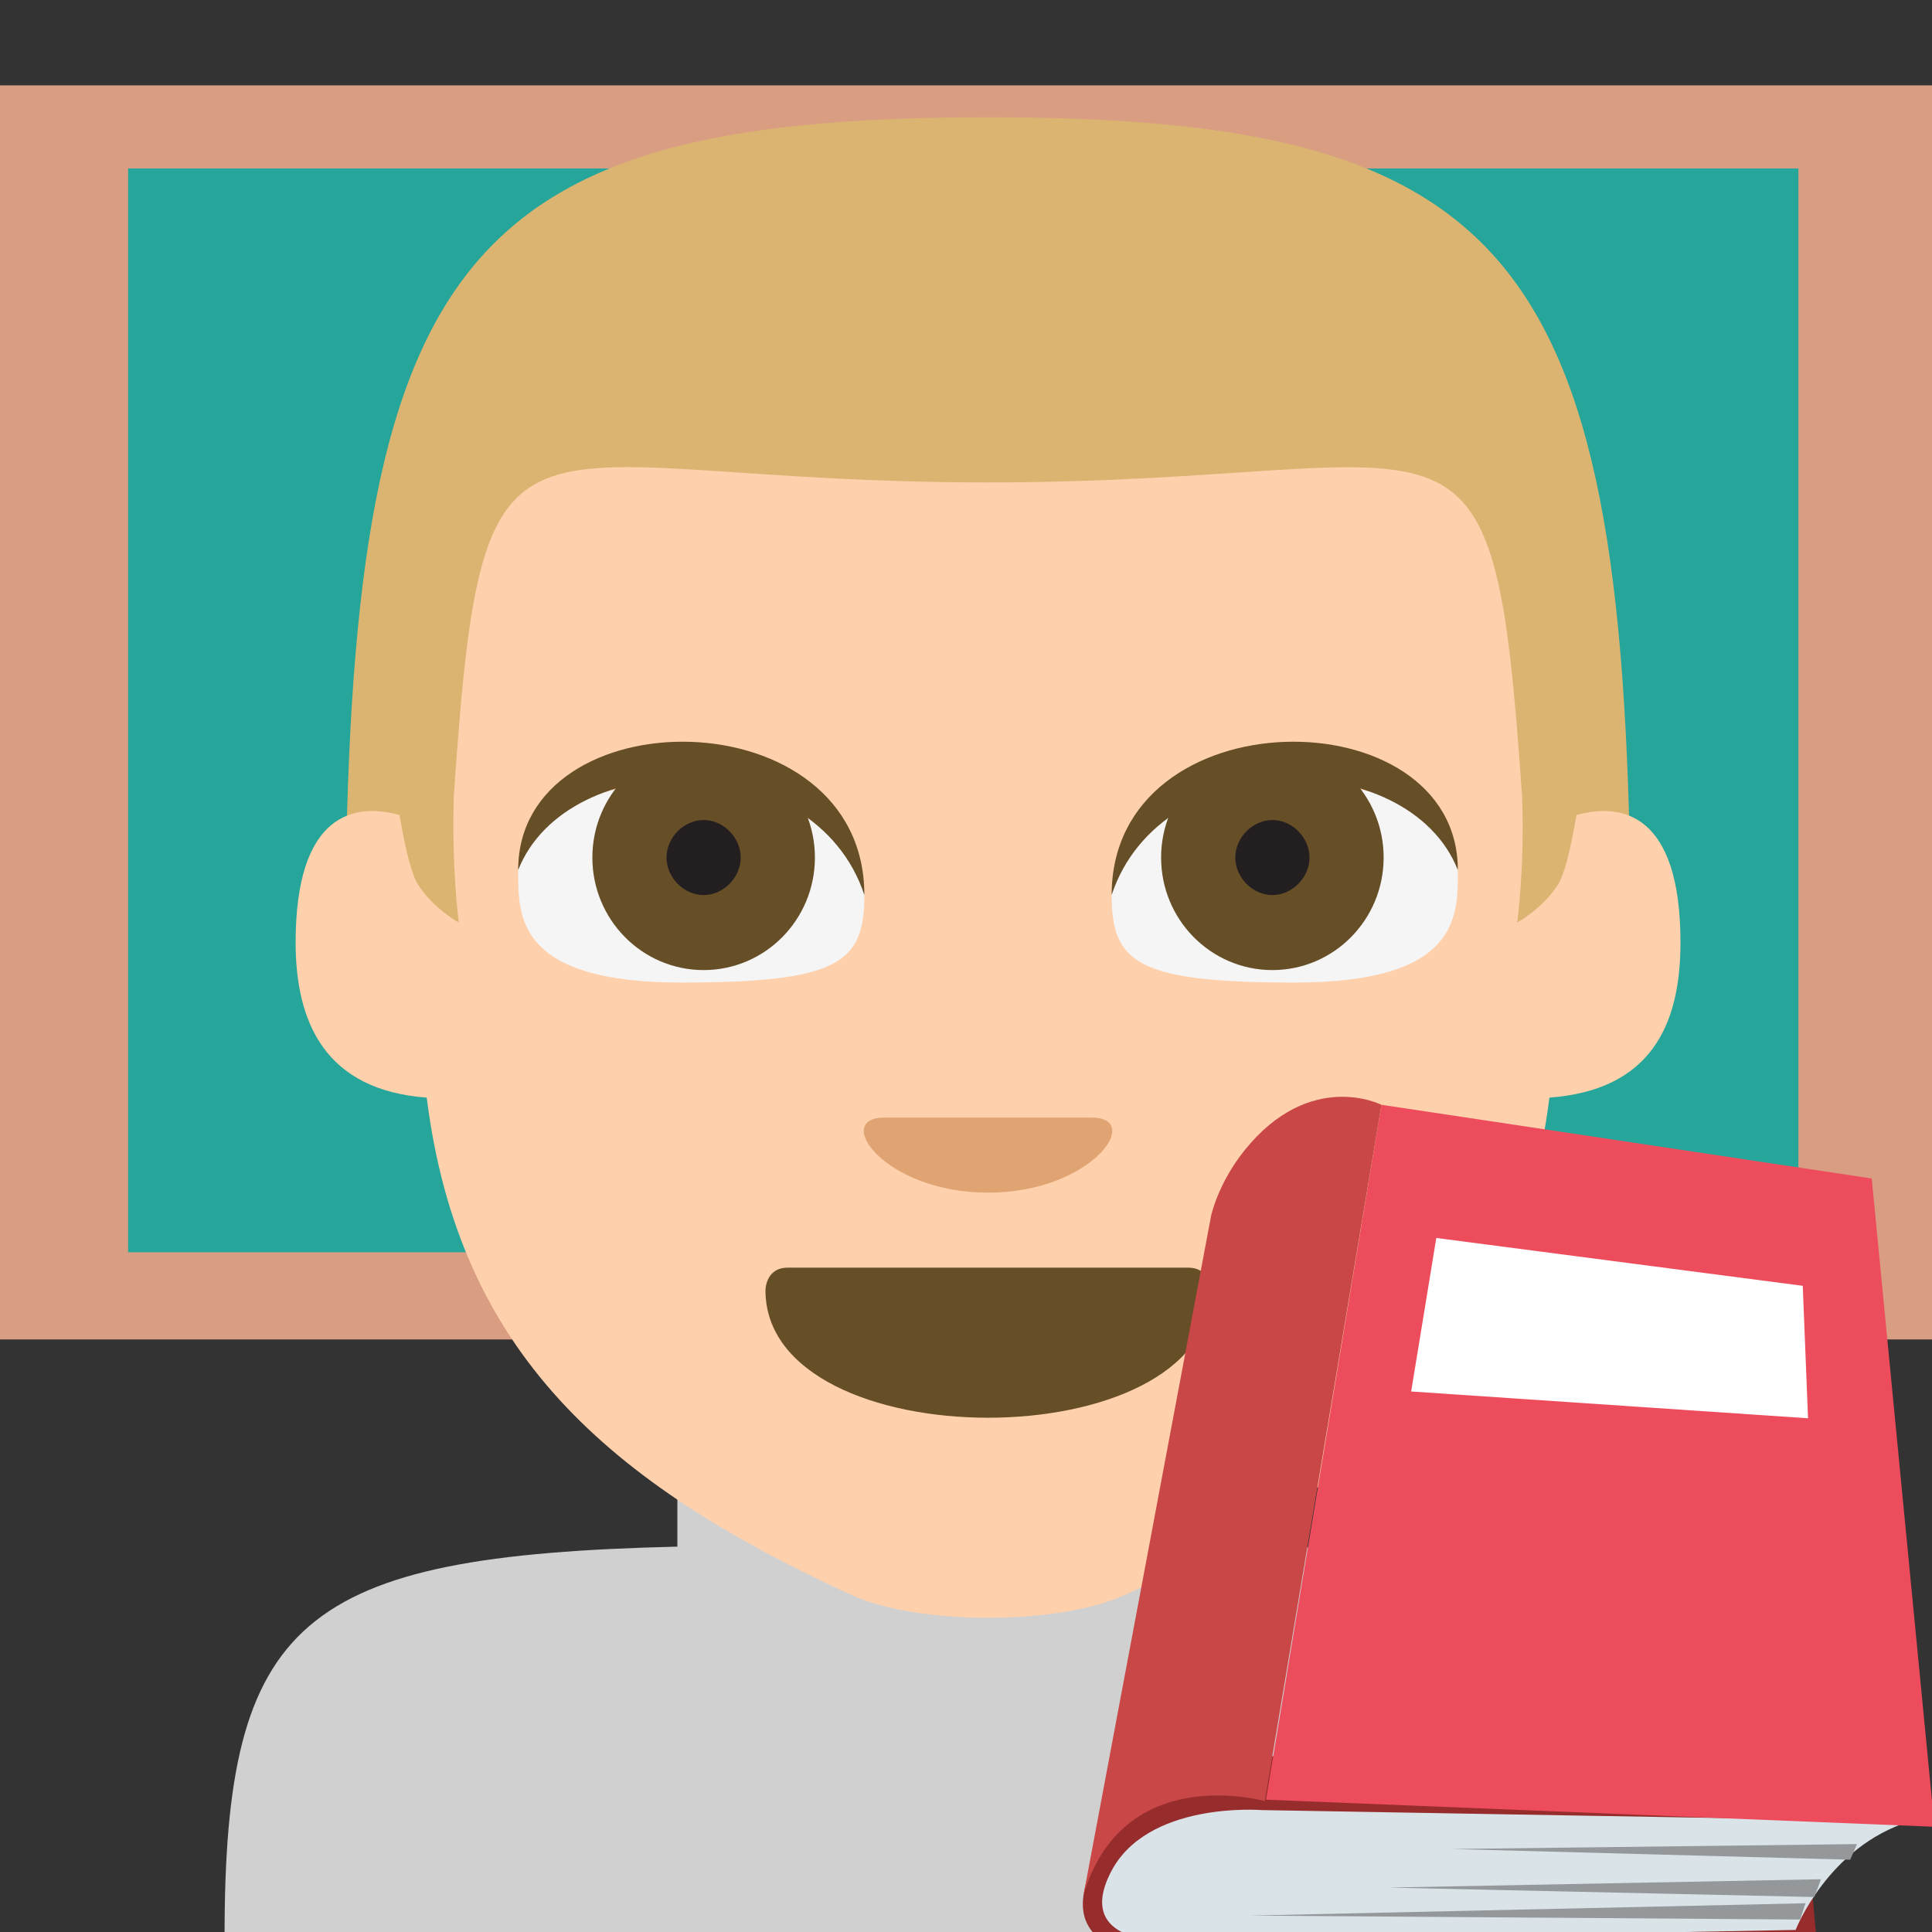 <?xml version="1.0" encoding="UTF-8" standalone="no"?>
<svg
   viewBox="0 0 64 64"
   version="1.1"
   id="svg15"
   sodipodi:docname="1f468-1f3fc-200d-1f3eb.svg"
   xml:space="preserve"
   inkscape:version="1.3.2 (091e20e, 2023-11-25, custom)"
   xmlns:inkscape="http://www.inkscape.org/namespaces/inkscape"
   xmlns:sodipodi="http://sodipodi.sourceforge.net/DTD/sodipodi-0.dtd"
   xmlns="http://www.w3.org/2000/svg"
   xmlns:svg="http://www.w3.org/2000/svg"
   xmlns:rdf="http://www.w3.org/1999/02/22-rdf-syntax-ns#"
   xmlns:cc="http://creativecommons.org/ns#"
   xmlns:dc="http://purl.org/dc/elements/1.1/"><rect x="0" y="0" width="64" height="64" fill="#333333" stroke="none"/><title
     id="title17">man teacher: medium-light skin tone</title><defs
     id="defs15" /><sodipodi:namedview
     id="namedview15"
     pagecolor="#ffffff"
     bordercolor="#000000"
     borderopacity="0.25"
     inkscape:showpageshadow="2"
     inkscape:pageopacity="0.0"
     inkscape:pagecheckerboard="0"
     inkscape:deskcolor="#d1d1d1"
     inkscape:zoom="11.313709"
     inkscape:cx="29.698485"
     inkscape:cy="32.571106"
     inkscape:window-width="1920"
     inkscape:window-height="991"
     inkscape:window-x="-9"
     inkscape:window-y="-9"
     inkscape:window-maximized="1"
     inkscape:current-layer="svg15" /><rect
     style="fill:#d99e82;fill-opacity:1;fill-rule:evenodd;stroke-width:0.116"
     id="rect15"
     width="64.17"
     height="41.543"
     x="0"
     y="2.828" /><rect
     style="fill:#26a69a;fill-opacity:1;fill-rule:evenodd;stroke-width:0.116"
     id="rect16"
     width="55.331"
     height="35.903"
     x="4.243"
     y="5.58" /><path
     fill="#b386e2"
     d="m 42.439,51.234 v -7.1 H 22.439 v 7.1 c -12.5,0.3 -15,2.4 -15,12.9 H 57.439 c 0,-10.5 -2.5,-12.6 -15,-12.9"
     id="path2"
     style="fill:#d0d0d0;fill-opacity:1" /><path
     fill="#ffb300"
     d="m 11.431,32.052 h 42.596 c 0,-23.197 -3.277,-28.167 -21.298,-28.167 -18.021,0 -21.298,4.971 -21.298,28.167 z"
     id="path1-9"
     style="stroke-width:0.824;fill:#dbb471;fill-opacity:1" /><path
     fill="#ffdd67"
     d="m 52.225,26.998 c -0.164,0.911 -0.328,1.74 -0.573,2.237 -0.491,0.828 -1.393,1.326 -1.393,1.326 0,0 0.246,-1.74 0.164,-4.142 -0.983,-14.415 -1.802,-10.438 -17.694,-10.438 -15.892,0 -16.711,-3.977 -17.694,10.356 -0.082,2.402 0.164,4.225 0.164,4.225 0,0 -0.901,-0.497 -1.393,-1.326 -0.246,-0.497 -0.41,-1.326 -0.573,-2.237 -1.474,-0.414 -3.44,-0.083 -3.44,4.225 0,2.651 0.983,4.888 4.342,5.136 1.065,8.45 5.98,12.758 14.09,16.486 2.212,0.994 6.799,0.994 9.011,0 8.192,-3.728 13.025,-8.036 14.09,-16.486 3.359,-0.249 4.342,-2.402 4.342,-5.136 0,-4.308 -1.966,-4.639 -3.44,-4.225"
     id="path2-2"
     style="stroke-width:0.824;fill:#fed0ac;fill-opacity:1" /><path
     fill="#937237"
     d="m 40.101,42.739 c 0,2.817 -3.686,4.225 -7.372,4.225 -3.686,0 -7.372,-1.408 -7.372,-4.225 0,0 0,-0.746 0.737,-0.746 h 13.27 c 0.737,0 0.737,0.746 0.737,0.746"
     id="path3-7"
     style="stroke-width:0.824;fill:#664e27;fill-opacity:1" /><path
     fill="#f5f5f5"
     d="m 22.899,25.921 c -4.096,0 -5.734,1.491 -5.734,2.982 0,1.491 0,3.645 5.406,3.645 5.243,0 6.062,-0.663 6.062,-2.9 0,-1.491 -1.638,-3.728 -5.734,-3.728"
     id="path4-9"
     style="stroke-width:0.824" /><ellipse
     cx="23.309"
     cy="28.407"
     fill="#664e27"
     id="circle4"
     rx="3.686"
     ry="3.728"
     style="stroke-width:0.824" /><path
     fill="#231f20"
     d="m 24.537,28.407 c 0,0.663 -0.573,1.243 -1.229,1.243 -0.655,0 -1.229,-0.58 -1.229,-1.243 0,-0.663 0.573,-1.243 1.229,-1.243 0.655,0 1.229,0.58 1.229,1.243"
     id="path5-0"
     style="stroke-width:0.824" /><path
     fill="#664e27"
     d="m 17.165,28.821 c 0,-5.799 11.468,-5.799 11.468,0.828 C 26.995,24.679 18.803,24.679 17.165,28.821"
     id="path6"
     style="stroke-width:0.824" /><path
     fill="#f5f5f5"
     d="m 42.559,25.921 c 4.096,0 5.734,1.491 5.734,2.982 0,1.491 0,3.645 -5.406,3.645 -5.243,0 -6.062,-0.663 -6.062,-2.9 0,-1.491 1.638,-3.728 5.734,-3.728"
     id="path7"
     style="stroke-width:0.824" /><ellipse
     cx="42.149"
     cy="28.407"
     fill="#664e27"
     id="circle7-9"
     rx="3.686"
     ry="3.728"
     style="stroke-width:0.824" /><path
     fill="#231f20"
     d="m 40.921,28.407 c 0,0.663 0.573,1.243 1.229,1.243 0.655,0 1.229,-0.58 1.229,-1.243 0,-0.663 -0.573,-1.243 -1.229,-1.243 -0.655,0 -1.229,0.58 -1.229,1.243"
     id="path8-3"
     style="stroke-width:0.824" /><path
     fill="#664e27"
     d="m 48.293,28.821 c 0,-5.799 -11.468,-5.799 -11.468,0.828 C 38.463,24.679 46.655,24.679 48.293,28.821"
     id="path9-9"
     style="stroke-width:0.824" /><path
     fill="#eba352"
     d="m 32.729,39.508 c -3.44,0 -5.161,-2.485 -3.44,-2.485 h 6.881 c 1.72,0 0,2.485 -3.44,2.485"
     id="path10"
     style="stroke-width:0.824;fill:#e0a372;fill-opacity:1" /><g
     id="g17"
     transform="matrix(0.461,0.221,-0.403,0.501,48.483,29.086)"><path
       fill="#962c2c"
       d="m 55,35.1 7.5,7.4 -33.3,15.9 c 0,0 -4.4,2 -6.5,-1.2 C 14.5,44.4 55,35.1 55,35.1 Z"
       id="path1" /><path
       fill="#d9e3e8"
       d="m 28.4,49.1 c 0,0 -6.4,2.2 -5.2,6.5 1.2,4.4 6.3,1.7 6.3,1.7 L 61.1,42.6 c 0,0 -1.8,-4.7 1.4,-7.8 L 28.4,49.1"
       id="path2-5" /><path
       fill="#ed4c5c"
       d="M 33.7,5 64,34.5 28.2,48.5 5.2,12.7 Z"
       id="path3" /><path
       fill="#ffffff"
       d="m 34.6,11.7 5.8,6.2 -21.7,7.8 -5.1,-7.9 z"
       id="path4" /><g
       fill="#94989b"
       id="g5"><path
         d="M 61,38 39.9,46.6 60.7,37.1 Z M 60.7,40.6 38.2,49.9 60.3,39.6 Z M 60.9,42 32.2,54.4 60.5,41.1 Z"
         id="path5" /></g><path
       fill="#c94747"
       d="m 22.7,57.2 c -3.5,-7.3 5.5,-8.6 5.5,-8.6 L 5.2,12.7 c 0,0 -5.2,-0.1 -5.2,5.3 0,2.2 1,3.9 1,3.9 l 21.7,35.3"
       id="path6-1" /></g></svg>
